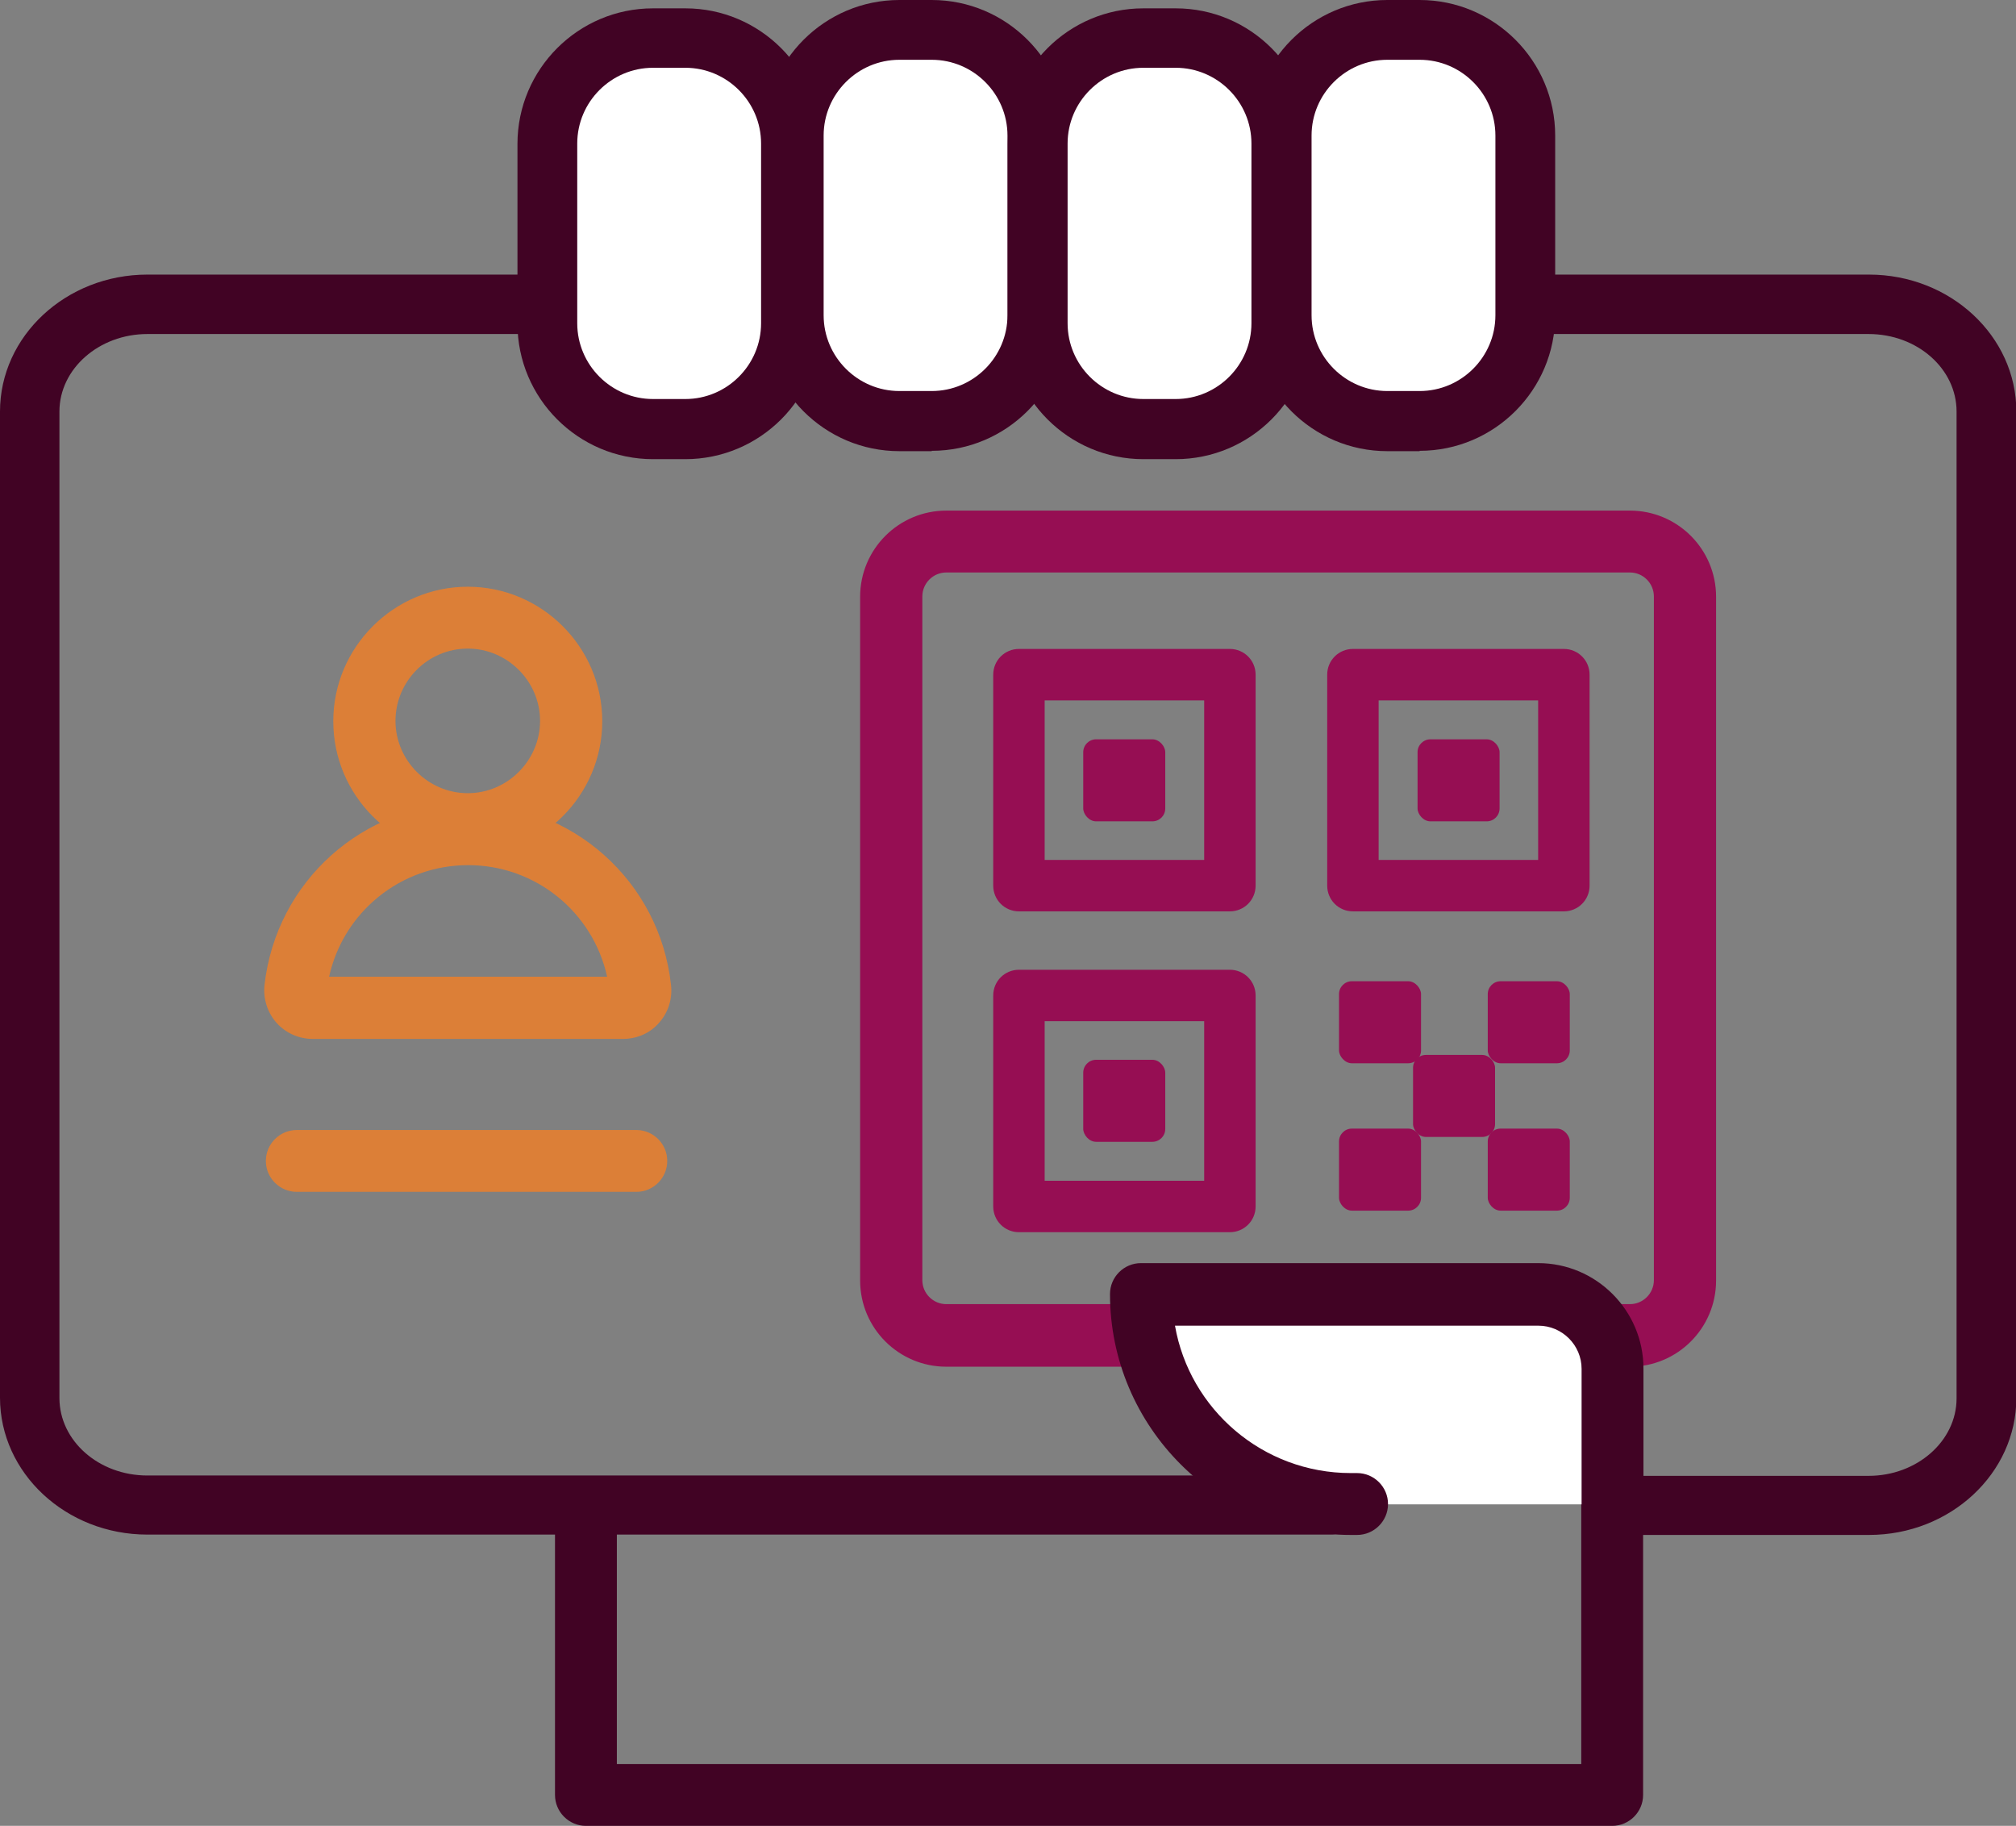 <?xml version="1.0" encoding="UTF-8"?><svg id="Capa_2" xmlns="http://www.w3.org/2000/svg" viewBox="0 0 58.01 52.53"><rect x="0" y="0" width="58.01" height="52.53" fill="#808080" stroke="none"/><defs><style>.cls-1{fill:#fff;}.cls-2{fill:#dc7f37;}.cls-3{fill:#410324;}.cls-4{fill:#960e53;}</style></defs><g id="Capa_2-2"><path class="cls-3" d="m53.77,44.16h-6.81c-.47,0-.85-.38-.85-.85s.38-.85.85-.85h6.81c1.39,0,2.53-1,2.53-2.23V11.84c0-1.23-1.13-2.23-2.53-2.23H4.24c-1.39,0-2.53,1-2.53,2.23v28.38c0,1.23,1.13,2.23,2.53,2.23h34.03c.47,0,.85.38.85.85s-.38.85-.85.85H4.24c-2.34,0-4.24-1.77-4.24-3.94V11.84c0-2.17,1.9-3.94,4.24-3.94h49.54c2.34,0,4.24,1.77,4.24,3.94v28.38c0,2.17-1.9,3.94-4.24,3.94Z"/><path class="cls-2" d="m13.46,24.62c-2.14,0-3.87-1.74-3.87-3.87s1.74-3.87,3.87-3.87,3.87,1.74,3.87,3.87-1.74,3.87-3.87,3.87Zm0-5.96c-1.15,0-2.08.94-2.08,2.08s.94,2.08,2.08,2.08,2.08-.94,2.08-2.08-.94-2.08-2.08-2.08Z"/><path class="cls-2" d="m17.93,29.89h-8.93c-.4,0-.78-.17-1.04-.46-.26-.29-.39-.69-.35-1.08.33-2.99,2.84-5.24,5.85-5.24s5.53,2.25,5.85,5.24c.04.39-.08.78-.35,1.08-.26.3-.64.46-1.04.46Zm-.39-1.35h0,0Zm-8.08-.44h8.01c-.41-1.86-2.06-3.21-4-3.21s-3.59,1.35-4,3.21Z"/><rect class="cls-1" x="15.74" y="1.09" width="7.02" height="11.26" rx="3.51" ry="3.51"/><path class="cls-3" d="m19.72,13.21h-.93c-2.15,0-3.9-1.75-3.9-3.9v-5.17c0-2.15,1.75-3.9,3.9-3.9h.93c2.15,0,3.9,1.75,3.9,3.9v5.17c0,2.15-1.75,3.9-3.9,3.9Zm-.93-11.26c-1.2,0-2.18.98-2.18,2.18v5.17c0,1.2.98,2.18,2.18,2.18h.93c1.2,0,2.18-.98,2.18-2.18v-5.17c0-1.2-.98-2.18-2.18-2.18h-.93Z"/><rect class="cls-1" x="22.84" y=".86" width="7.02" height="11.26" rx="3.51" ry="3.51"/><path class="cls-3" d="m26.81,12.98h-.93c-2.15,0-3.9-1.75-3.9-3.9V3.9c0-2.15,1.75-3.9,3.9-3.9h.93c2.15,0,3.9,1.75,3.9,3.9v5.17c0,2.15-1.75,3.9-3.9,3.9Zm-.93-11.26c-1.2,0-2.18.98-2.18,2.18v5.17c0,1.2.98,2.18,2.18,2.18h.93c1.2,0,2.18-.98,2.18-2.18V3.9c0-1.2-.98-2.18-2.18-2.18h-.93Z"/><rect class="cls-1" x="29.86" y="1.09" width="7.02" height="11.26" rx="3.51" ry="3.51"/><path class="cls-3" d="m33.83,13.21h-.93c-2.15,0-3.9-1.75-3.9-3.9v-5.17c0-2.15,1.75-3.9,3.9-3.9h.93c2.15,0,3.9,1.75,3.9,3.9v5.17c0,2.15-1.75,3.9-3.9,3.9Zm-.93-11.26c-1.2,0-2.18.98-2.18,2.18v5.17c0,1.2.98,2.18,2.18,2.18h.93c1.2,0,2.18-.98,2.18-2.18v-5.17c0-1.2-.98-2.18-2.18-2.18h-.93Z"/><rect class="cls-1" x="36.87" y=".86" width="7.02" height="11.26" rx="3.51" ry="3.51"/><path class="cls-3" d="m40.85,12.98h-.93c-2.15,0-3.9-1.75-3.9-3.9V3.9c0-2.15,1.75-3.9,3.9-3.9h.93c2.15,0,3.9,1.75,3.9,3.9v5.17c0,2.15-1.75,3.9-3.9,3.9Zm-.93-11.26c-1.2,0-2.18.98-2.18,2.18v5.17c0,1.2.98,2.18,2.18,2.18h.93c1.2,0,2.18-.98,2.18-2.18V3.9c0-1.2-.98-2.18-2.18-2.18h-.93Z"/><path class="cls-3" d="m46.4,52.53h-29.54c-.49,0-.89-.4-.89-.89v-8.13c0-.49.4-.89.89-.89s.89.4.89.89v7.24h27.75v-10.15c0-.49.4-.89.89-.89s.89.4.89.89v11.04c0,.49-.4.89-.89.89Z"/><path class="cls-2" d="m18.31,34.29h-9.77c-.49,0-.89-.4-.89-.89s.4-.89.89-.89h9.77c.49,0,.89.4.89.89s-.4.89-.89.89Z"/><path class="cls-4" d="m35.39,18.67h-6.07c-.41,0-.74.33-.74.74v6.07c0,.41.33.74.74.74h6.07c.41,0,.74-.33.74-.74v-6.07c0-.41-.33-.74-.74-.74Zm-.74,6.07h-4.59v-4.59h4.59v4.59Z"/><rect class="cls-4" x="31.17" y="21.27" width="2.36" height="2.36" rx=".37" ry=".37"/><path class="cls-4" d="m35.39,27.9h-6.07c-.41,0-.74.33-.74.74v6.07c0,.41.33.74.74.74h6.07c.41,0,.74-.33.74-.74v-6.07c0-.41-.33-.74-.74-.74Zm-.74,6.07h-4.59v-4.59h4.59v4.59Z"/><rect class="cls-4" x="31.17" y="30.49" width="2.36" height="2.36" rx=".37" ry=".37"/><rect class="cls-4" x="38.53" y="28.23" width="2.36" height="2.36" rx=".37" ry=".37"/><rect class="cls-4" x="40.66" y="30.35" width="2.36" height="2.36" rx=".37" ry=".37"/><rect class="cls-4" x="42.81" y="28.23" width="2.36" height="2.36" rx=".37" ry=".37"/><rect class="cls-4" x="42.81" y="32.47" width="2.36" height="2.36" rx=".37" ry=".37"/><rect class="cls-4" x="38.53" y="32.47" width="2.36" height="2.36" rx=".37" ry=".37"/><path class="cls-4" d="m45,18.67h-6.07c-.41,0-.74.33-.74.74v6.07c0,.41.33.74.74.74h6.07c.41,0,.74-.33.74-.74v-6.07c0-.41-.33-.74-.74-.74Zm-.74,6.07h-4.59v-4.59h4.59v4.59Z"/><rect class="cls-4" x="40.79" y="21.27" width="2.36" height="2.36" rx=".37" ry=".37"/><path class="cls-4" d="m46.9,39.32h-19.67c-1.37,0-2.48-1.11-2.48-2.48v-19.67c0-1.37,1.11-2.48,2.48-2.48h19.67c1.37,0,2.48,1.11,2.48,2.48v19.67c0,1.37-1.11,2.48-2.48,2.48Zm-19.67-22.85c-.38,0-.69.31-.69.69v19.67c0,.38.31.69.69.69h19.67c.38,0,.69-.31.69-.69v-19.67c0-.38-.31-.69-.69-.69h-19.67Z"/><path class="cls-1" d="m46.4,43.28v-3.9c0-1.18-.96-2.13-2.13-2.13h-11.43c0,3.33,2.7,6.03,6.03,6.03h.18"/><path class="cls-3" d="m46.4,44.17c-.49,0-.89-.4-.89-.89v-3.9c0-.68-.56-1.24-1.24-1.24h-10.46c.42,2.41,2.53,4.24,5.06,4.24h.18c.49,0,.89.4.89.89s-.4.89-.89.89h-.18c-3.82,0-6.93-3.11-6.93-6.93,0-.49.4-.89.89-.89h11.43c1.67,0,3.03,1.36,3.03,3.03v3.9c0,.49-.4.89-.89.89Z"/></g></svg>